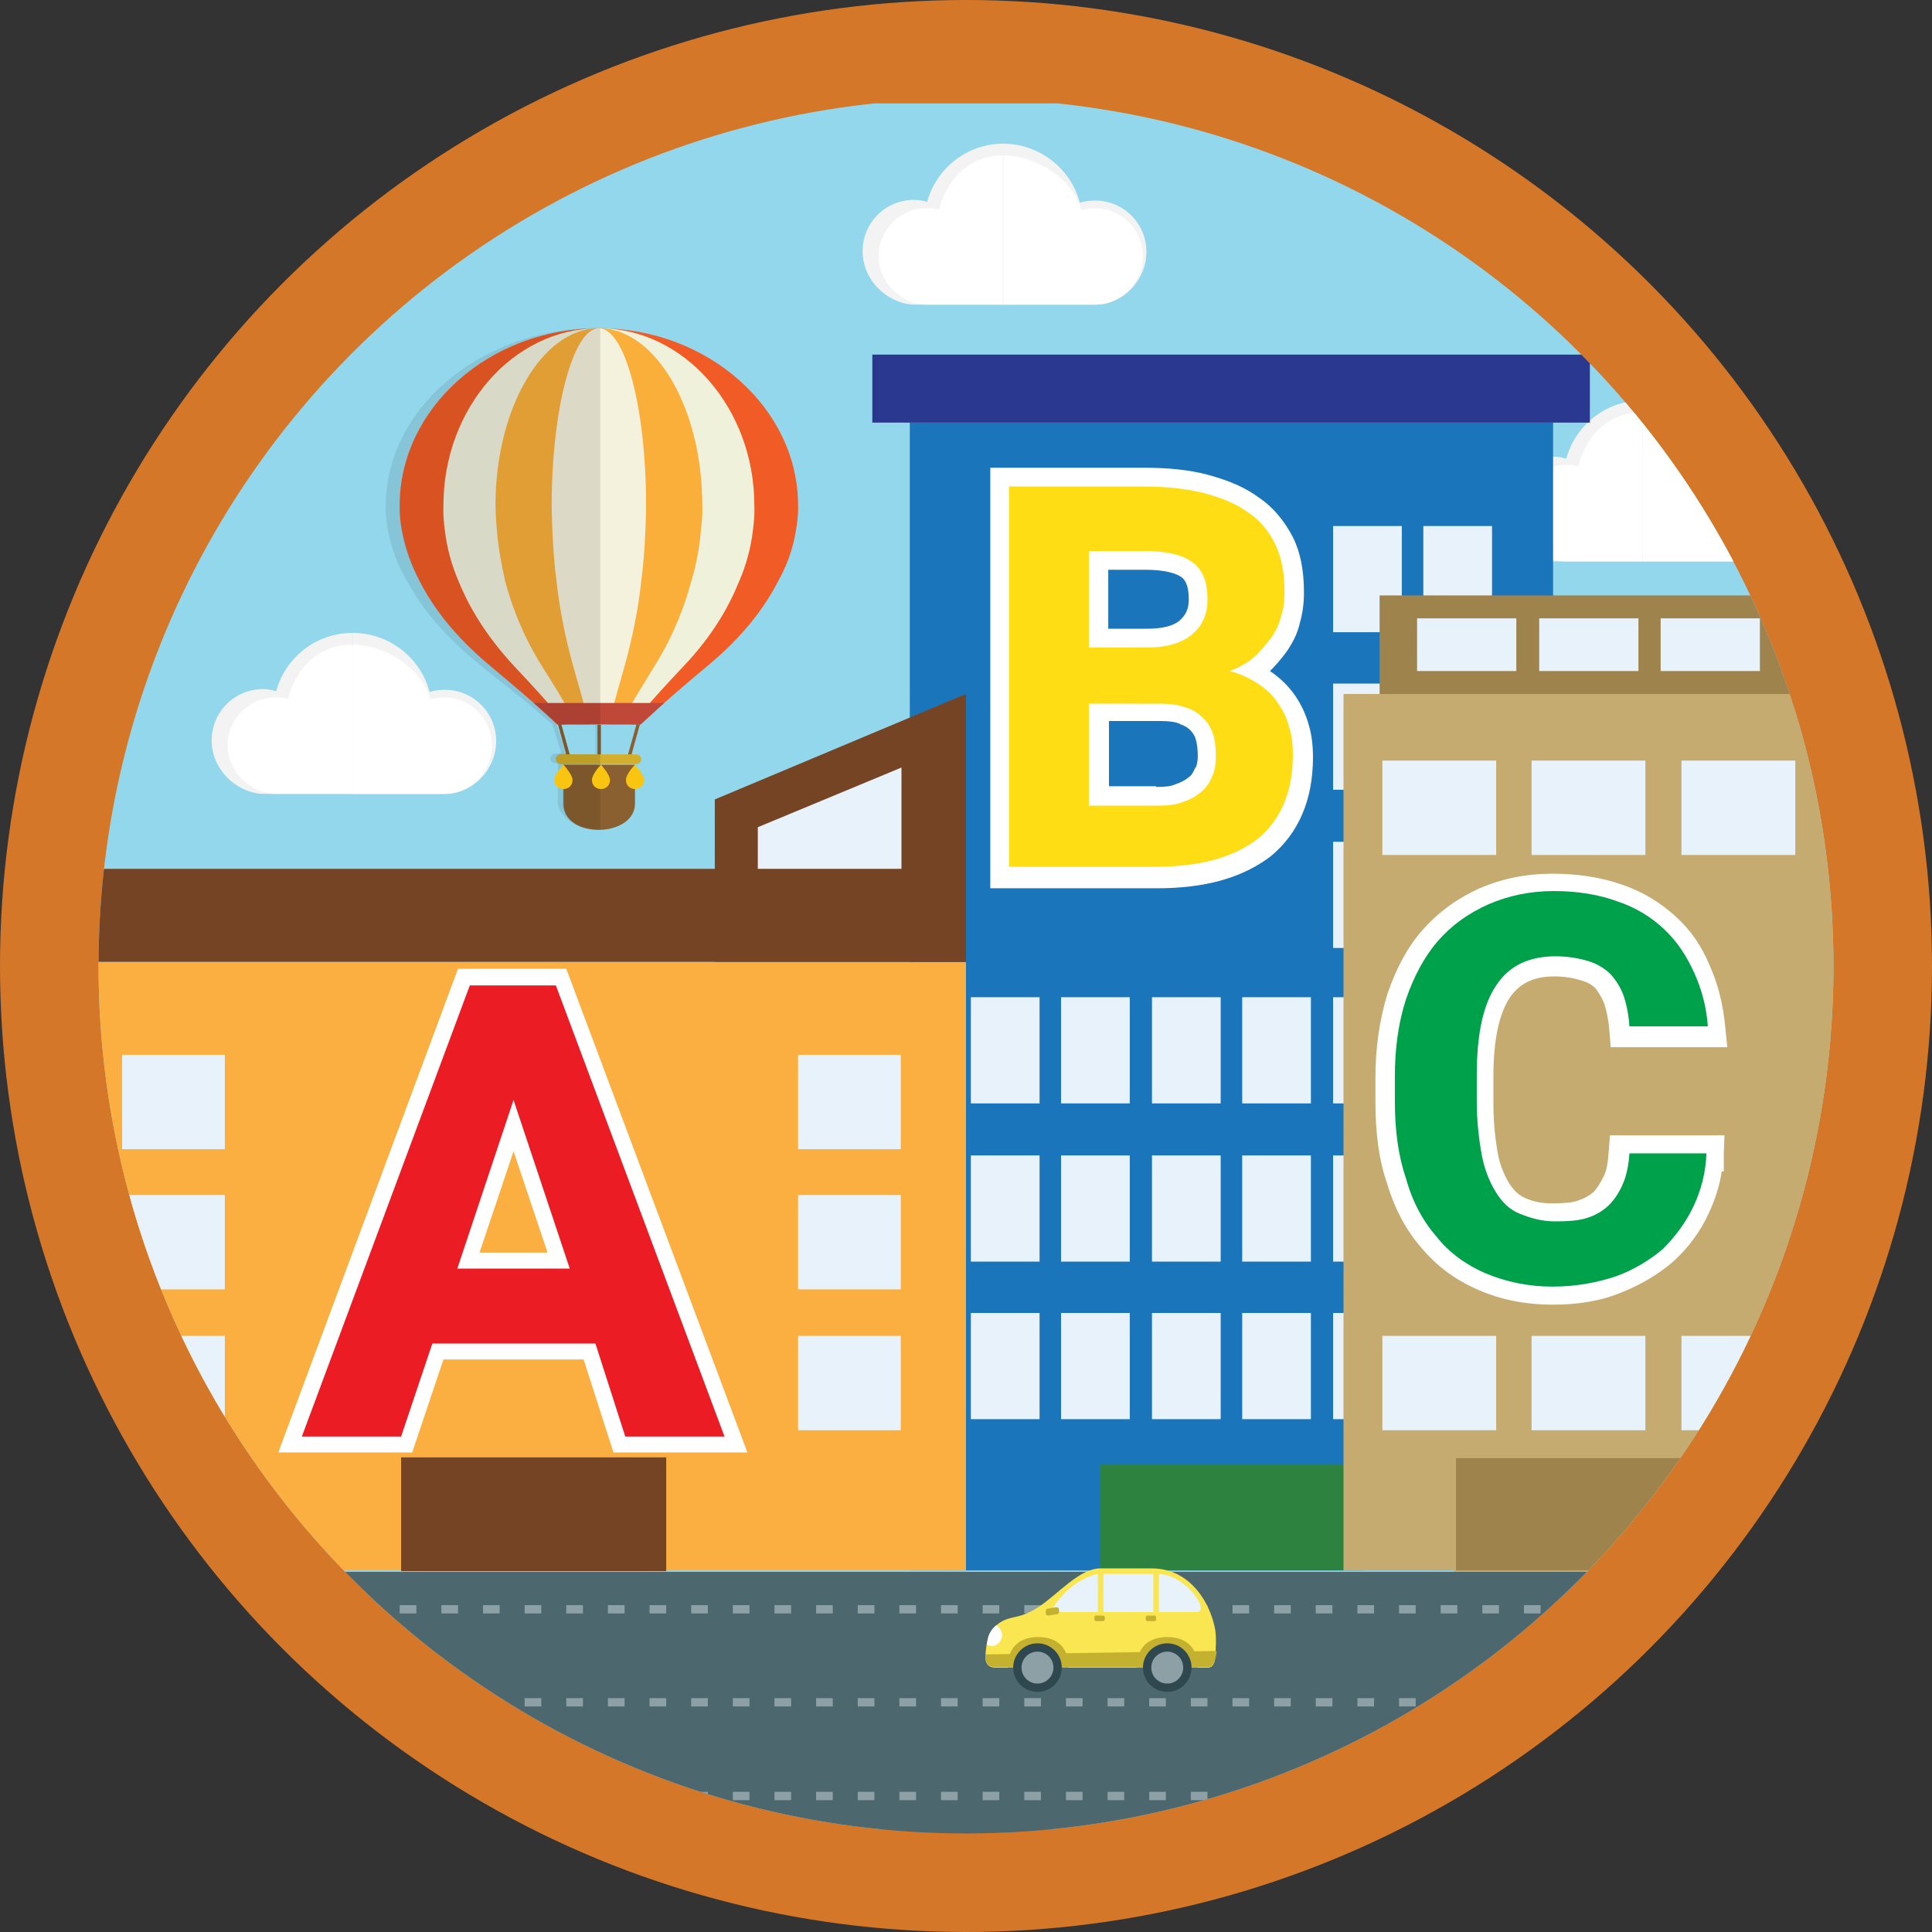 <?xml version="1.0" encoding="utf-8"?>
<!-- Generator: Adobe Illustrator 19.1.0, SVG Export Plug-In . SVG Version: 6.00 Build 0)  -->
<svg version="1.1" id="Layer_1" xmlns="http://www.w3.org/2000/svg" xmlns:xlink="http://www.w3.org/1999/xlink" x="0px" y="0px"
	 viewBox="-550 773.6 278.4 278.4" style="enable-background:new -550 773.6 278.4 278.4;" xml:space="preserve">
<rect x="-550" y="773.6" width="278.4" height="278.4" fill="#333333" stroke="none"/>
<style type="text/css">
	.st0{fill:#D57728;}
	.st1{clip-path:url(#SVGID_2_);fill:#93D7ED;}
	.st2{clip-path:url(#SVGID_4_);}
	.st3{fill:#F3F3F3;}
	.st4{fill:#FFFFFF;}
	.st5{clip-path:url(#SVGID_6_);}
	.st6{clip-path:url(#SVGID_8_);}
	.st7{clip-path:url(#SVGID_10_);}
	.st8{fill:#1B75BB;}
	.st9{fill:#E8F2FA;}
	.st10{fill:#2E8240;}
	.st11{fill:#2B388F;}
	.st12{clip-path:url(#SVGID_12_);}
	.st13{fill:#9E834D;}
	.st14{fill:#C6AB71;}
	.st15{fill:#9E834D;stroke:#C6AB71;stroke-width:0.216;stroke-miterlimit:22.926;}
	.st16{clip-path:url(#SVGID_14_);}
	.st17{fill:#FAAF40;}
	.st18{fill:#744425;}
	.st19{clip-path:url(#SVGID_16_);}
	.st20{opacity:0.3;fill:#6996A7;enable-background:new    ;}
	.st21{fill:#8B6031;}
	.st22{fill:#F05B26;}
	.st23{fill:#F0F1DB;}
	.st24{fill:#FAAF3B;}
	.st25{fill:#F4F2DC;}
	.st26{fill:#BF4839;}
	.st27{fill:#D4AF2C;}
	.st28{opacity:0.1;enable-background:new    ;}
	.st29{fill:#F9C511;}
	.st30{clip-path:url(#SVGID_18_);fill:#4D676E;}
	
		.st31{clip-path:url(#SVGID_20_);fill:none;stroke:#8CA0A6;stroke-width:1.2;stroke-miterlimit:22.926;stroke-dasharray:2.4,3.6;}
	
		.st32{clip-path:url(#SVGID_22_);fill:none;stroke:#8CA0A6;stroke-width:1.2;stroke-miterlimit:22.926;stroke-dasharray:2.4,3.6;}
	
		.st33{clip-path:url(#SVGID_24_);fill:none;stroke:#8CA0A6;stroke-width:1.2;stroke-miterlimit:22.926;stroke-dasharray:2.4,3.6;}
	.st34{clip-path:url(#SVGID_26_);}
	.st35{fill:#FAE651;}
	.st36{fill:#C3B12F;}
	.st37{fill:#2F484F;}
	.st38{fill:#8CA0A6;}
	.st39{fill:#EC1C24;}
	.st40{fill:#FFDD15;}
	.st41{fill:#00A14B;}
</style>
<g>
	<circle class="st0" cx="-410.8" cy="912.8" r="139.2"/>
	<g>
		<g>
			<defs>
				<circle id="SVGID_1_" cx="-410.8" cy="912.8" r="125"/>
			</defs>
			<clipPath id="SVGID_2_">
				<use xlink:href="#SVGID_1_"  style="overflow:visible;"/>
			</clipPath>
			<rect x="-568" y="788.5" class="st1" width="314.5" height="248.7"/>
		</g>
		<g>
			<defs>
				<circle id="SVGID_3_" cx="-410.8" cy="912.8" r="125"/>
			</defs>
			<clipPath id="SVGID_4_">
				<use xlink:href="#SVGID_3_"  style="overflow:visible;"/>
			</clipPath>
			<g class="st2">
				<g>
					<path class="st3" d="M-313.3,831.3c-5.3,0-9.7,3.6-11,8.4c-0.6-0.2-1.3-0.3-1.9-0.3c-4.1,0-7.4,3.3-7.4,7.4
						c0,4,3.3,7.4,7.2,7.7l0,0h13.1V831.3L-313.3,831.3z"/>
					<path class="st4" d="M-313.3,833c-4.9,0-8.1,3.3-9.3,7.8c-0.6-0.2-1.2-0.2-1.8-0.2c-3.8,0-6.9,3.1-6.9,6.9c0,3.7,3.1,6.8,6.7,7
						l0,0h11.3V833z"/>
				</g>
				<g>
					<path class="st3" d="M-292.6,846.9c0-4.1-3.3-7.4-7.4-7.4c-0.7,0-1.5,0.1-2.2,0.3c-1.3-4.9-5.8-8.5-11.1-8.5v23.2h13.3l0,0
						C-295.9,854.5-292.6,850.9-292.6,846.9z"/>
					<path class="st4" d="M-293.2,847.5c0-3.8-3.1-6.9-6.9-6.9c-0.7,0-1.4,0.1-2,0.3c-1.2-4.5-6.4-7.9-11.2-7.9v21.5h13.3
						C-296.2,854.5-293.2,851.2-293.2,847.5z"/>
				</g>
			</g>
		</g>
		<g>
			<defs>
				<circle id="SVGID_5_" cx="-410.8" cy="912.8" r="125"/>
			</defs>
			<clipPath id="SVGID_6_">
				<use xlink:href="#SVGID_5_"  style="overflow:visible;"/>
			</clipPath>
			<g class="st5">
				<g>
					<path class="st3" d="M-499.2,864.8c-5.3,0-9.7,3.6-11,8.4c-0.6-0.2-1.3-0.3-1.9-0.3c-4.1,0-7.4,3.3-7.4,7.4
						c0,4,3.3,7.4,7.2,7.7l0,0h13.1C-499.2,888-499.2,864.8-499.2,864.8z"/>
					<path class="st4" d="M-499.2,866.5c-4.9,0-8.1,3.3-9.3,7.8c-0.6-0.2-1.2-0.2-1.8-0.2c-3.8,0-6.9,3.1-6.9,6.9
						c0,3.7,3.1,6.8,6.7,7l0,0h11.3V866.5z"/>
				</g>
				<g>
					<path class="st3" d="M-478.5,880.4c0-4.1-3.3-7.4-7.4-7.4c-0.7,0-1.5,0.1-2.2,0.3c-1.3-4.9-5.8-8.5-11.1-8.5V888h13.3l0,0
						C-481.8,888-478.5,884.4-478.5,880.4z"/>
					<path class="st4" d="M-479.1,881c0-3.8-3.1-6.9-6.9-6.9c-0.7,0-1.4,0.1-2,0.3c-1.2-4.5-6.4-7.9-11.2-7.9V888h13.3
						C-482.1,888-479.1,884.7-479.1,881z"/>
				</g>
			</g>
		</g>
		<g>
			<defs>
				<circle id="SVGID_7_" cx="-410.8" cy="912.8" r="125"/>
			</defs>
			<clipPath id="SVGID_8_">
				<use xlink:href="#SVGID_7_"  style="overflow:visible;"/>
			</clipPath>
			<g class="st6">
				<g>
					<path class="st3" d="M-405.4,794.3c-5.3,0-9.7,3.6-11,8.4c-0.6-0.2-1.3-0.3-1.9-0.3c-4.1,0-7.4,3.3-7.4,7.4
						c0,4,3.3,7.4,7.2,7.7l0,0h13.1L-405.4,794.3L-405.4,794.3z"/>
					<path class="st4" d="M-405.4,796c-4.9,0-8.1,3.3-9.3,7.8c-0.6-0.2-1.2-0.2-1.8-0.2c-3.8,0-6.9,3.1-6.9,6.9c0,3.7,3.1,6.8,6.7,7
						l0,0h11.3V796z"/>
				</g>
				<g>
					<path class="st3" d="M-384.8,809.9c0-4.1-3.3-7.4-7.4-7.4c-0.7,0-1.5,0.1-2.2,0.3c-1.3-4.9-5.8-8.5-11.1-8.5v23.2h13.3l0,0
						C-388.1,817.5-384.8,813.9-384.8,809.9z"/>
					<path class="st4" d="M-385.3,810.5c0-3.8-3.1-6.9-6.9-6.9c-0.7,0-1.4,0.1-2,0.3c-1.2-4.5-6.4-7.9-11.2-7.9v21.5h13.3
						C-388.4,817.5-385.3,814.2-385.3,810.5z"/>
				</g>
			</g>
		</g>
		<g>
			<defs>
				<circle id="SVGID_9_" cx="-410.8" cy="912.8" r="125"/>
			</defs>
			<clipPath id="SVGID_10_">
				<use xlink:href="#SVGID_9_"  style="overflow:visible;"/>
			</clipPath>
			<g class="st7">
				<rect x="-418.9" y="834.5" class="st8" width="92.7" height="165.4"/>
				<g>
					<rect x="-410.1" y="962.8" class="st9" width="9.9" height="15.3"/>
					<rect x="-397.1" y="962.8" class="st9" width="9.9" height="15.3"/>
					<rect x="-384" y="962.8" class="st9" width="9.9" height="15.3"/>
					<rect x="-410.1" y="940.1" class="st9" width="9.9" height="15.3"/>
					<rect x="-397.1" y="940.1" class="st9" width="9.9" height="15.3"/>
					<rect x="-384" y="940.1" class="st9" width="9.9" height="15.3"/>
					<rect x="-410.1" y="917.3" class="st9" width="9.9" height="15.3"/>
					<rect x="-397.1" y="917.3" class="st9" width="9.9" height="15.3"/>
					<rect x="-384" y="917.3" class="st9" width="9.9" height="15.3"/>
					<rect x="-371" y="962.8" class="st9" width="9.9" height="15.3"/>
					<rect x="-371" y="940.1" class="st9" width="9.9" height="15.3"/>
					<rect x="-371" y="917.3" class="st9" width="9.9" height="15.3"/>
					<rect x="-357.9" y="962.8" class="st9" width="9.9" height="15.3"/>
					<rect x="-357.9" y="940.1" class="st9" width="9.9" height="15.3"/>
					<rect x="-357.9" y="917.3" class="st9" width="9.9" height="15.3"/>
					<rect x="-344.9" y="962.8" class="st9" width="9.9" height="15.3"/>
					<rect x="-344.9" y="940.1" class="st9" width="9.9" height="15.3"/>
					<rect x="-344.9" y="917.3" class="st9" width="9.9" height="15.3"/>
					<rect x="-357.9" y="894.9" class="st9" width="9.9" height="15.3"/>
					<rect x="-357.9" y="872.1" class="st9" width="9.9" height="15.3"/>
					<rect x="-357.9" y="849.4" class="st9" width="9.9" height="15.3"/>
					<rect x="-344.9" y="894.9" class="st9" width="9.9" height="15.3"/>
					<rect x="-344.9" y="872.1" class="st9" width="9.9" height="15.3"/>
					<rect x="-344.9" y="849.4" class="st9" width="9.9" height="15.3"/>
					<rect x="-391.5" y="984.6" class="st10" width="38" height="15.3"/>
				</g>
				<rect x="-424.3" y="824.7" class="st11" width="103.4" height="9.8"/>
			</g>
		</g>
		<g>
			<defs>
				<circle id="SVGID_11_" cx="-410.8" cy="912.8" r="125"/>
			</defs>
			<clipPath id="SVGID_12_">
				<use xlink:href="#SVGID_11_"  style="overflow:visible;"/>
			</clipPath>
			<g class="st12">
				<rect x="-351.2" y="859.4" class="st13" width="60.2" height="16.1"/>
				<rect x="-356.4" y="873.6" class="st14" width="70.6" height="126.3"/>
				<rect x="-340.3" y="983.6" class="st15" width="38.2" height="16.4"/>
				<g>
					<g>
						<rect x="-307.7" y="966.1" class="st9" width="16.4" height="13.6"/>
						<rect x="-329.3" y="966.1" class="st9" width="16.4" height="13.6"/>
						<rect x="-350.8" y="966.1" class="st9" width="16.4" height="13.6"/>
						<rect x="-307.7" y="883.2" class="st9" width="16.4" height="13.6"/>
						<rect x="-329.3" y="883.2" class="st9" width="16.4" height="13.6"/>
						<rect x="-350.8" y="883.2" class="st9" width="16.4" height="13.6"/>
					</g>
					<rect x="-310.7" y="862.7" class="st9" width="14.3" height="7.6"/>
					<rect x="-328.2" y="862.7" class="st9" width="14.3" height="7.6"/>
					<rect x="-345.8" y="862.7" class="st9" width="14.3" height="7.6"/>
				</g>
			</g>
		</g>
		<g>
			<defs>
				<circle id="SVGID_13_" cx="-410.8" cy="912.8" r="125"/>
			</defs>
			<clipPath id="SVGID_14_">
				<use xlink:href="#SVGID_13_"  style="overflow:visible;"/>
			</clipPath>
			<g class="st16">
				<rect x="-541.7" y="912.2" class="st17" width="130.9" height="87.7"/>
				<rect x="-492.2" y="983.6" class="st18" width="38.2" height="16.4"/>
				<g>
					<rect x="-435" y="966.1" class="st9" width="14.8" height="13.6"/>
					<rect x="-435" y="945.8" class="st9" width="14.8" height="13.6"/>
					<rect x="-435" y="925.6" class="st9" width="14.8" height="13.6"/>
					<rect x="-532.4" y="966.1" class="st9" width="14.8" height="13.6"/>
					<rect x="-532.4" y="945.8" class="st9" width="14.8" height="13.6"/>
					<rect x="-532.4" y="925.6" class="st9" width="14.8" height="13.6"/>
				</g>
				<rect x="-541.7" y="898.8" class="st18" width="130.9" height="13.4"/>
				<polygon class="st18" points="-410.8,873.6 -447,888.8 -447,912.2 -410.8,912.2 				"/>
				<polygon class="st9" points="-420.1,884.2 -440.8,892.8 -440.8,898.8 -420.1,898.8 				"/>
			</g>
		</g>
		<g>
			<defs>
				<circle id="SVGID_15_" cx="-410.8" cy="912.8" r="125"/>
			</defs>
			<clipPath id="SVGID_16_">
				<use xlink:href="#SVGID_15_"  style="overflow:visible;"/>
			</clipPath>
			<g class="st19">
				<path class="st20" d="M-494.1,850c0.5,2.6,1.4,5.1,2.8,7.4c2,3.7,5.3,7.9,10.7,12.2c2.7,2.2,4.9,3.9,6.5,5.2
					c2,1.7,3.1,2.7,3.5,3c0.1,0.1,0.1,0.1,0.1,0.1h0.1l1.3,4.3h-0.8c-0.4,0-0.8,0.3-0.8,0.7c0,0.4,0.3,0.7,0.8,0.7h0.3v5.7
					c0,1.3,1.8,3.8,5.7,3.8v-10.9v-4.3v-57l0,0c-16.8-0.1-30.5,11.6-30.5,25.5C-494.4,846.4-494.5,847.7-494.1,850z M-469.8,878h0.8
					h1.7h1.8h1.3v4.3h-4.2"/>
				<g>
					<path class="st21" d="M-458.5,883.8v5.6c0,4.9-10.3,5.2-10.3,0v-5.6H-458.5z"/>
					<rect x="-463.9" y="877.3" class="st21" width="0.5" height="6.1"/>
					<g>
						<polygon class="st21" points="-459.8,883.4 -459.3,883.4 -457.6,877.3 -458.1,877.3 						"/>
						<polygon class="st21" points="-467.6,883.4 -468.1,883.4 -469.8,877.3 -469.3,877.3 						"/>
					</g>
					<g>
						<path class="st22" d="M-492.1,850c-0.4-2.2-0.3-3.6-0.3-3.6c0-13.9,12.8-25.5,28.7-25.5c15.8,0,28.7,11.6,28.7,25.5
							c0,0,0.1,1.3-0.3,3.6c-0.4,2.6-1.3,5.1-2.6,7.4c-1.9,3.7-5,7.9-10.2,12.2c-6.6,5.5-9.6,8.4-9.6,8.4h-6h-6c0,0-3-2.9-9.6-8.4
							c-5.2-4.3-8.3-8.5-10.2-12.2C-490.7,855.1-491.6,852.6-492.1,850z"/>
						<path class="st23" d="M-485.9,850c-0.3-2.2-0.2-3.6-0.2-3.6c0-13.9,10-25.5,22.4-25.5c12.4,0,22.4,11.6,22.4,25.5
							c0,0,0.1,1.3-0.2,3.6c-0.3,2.6-1,5.1-2,7.4c-1.5,3.7-3.9,7.9-8,12.2c-5.2,5.5-7.5,8.4-7.5,8.4h-4.7h-4.7c0,0-2.3-2.9-7.5-8.4
							c-4-4.3-6.5-8.5-8-12.2C-484.9,855.1-485.6,852.6-485.9,850z"/>
						<path class="st24" d="M-478.4,850c-0.2-2.2-0.2-3.6-0.2-3.6c0-13.9,6.7-25.5,14.9-25.5c8.2,0,14.9,11.6,14.9,25.5
							c0,0,0.1,1.3-0.2,3.6c-0.2,2.6-0.7,5.1-1.4,7.4c-1,3.7-2.6,7.9-5.3,12.2c-3.4,5.5-5,8.4-5,8.4h-3.1h-3.1c0,0-1.5-2.9-5-8.4
							c-2.7-4.3-4.3-8.5-5.3-12.2C-477.7,855.1-478.2,852.6-478.4,850z"/>
						<path class="st25" d="M-470.4,850c-0.1-2.2-0.1-3.6-0.1-3.6c0-13.9,3.1-25.5,6.8-25.5c3.8,0,6.8,11.6,6.8,25.5
							c0,0,0,1.3-0.1,3.6c-0.1,2.6-0.3,5.1-0.6,7.4c-0.4,3.7-1.2,7.9-2.4,12.2c-1.6,5.5-2.3,8.4-2.3,8.4h-1.4h-1.4
							c0,0-0.7-2.9-2.3-8.4c-1.2-4.3-2-8.5-2.4-12.2C-470.1,855.1-470.3,852.6-470.4,850z"/>
						<path class="st26" d="M-454.3,874.9c-2.3,2.1-3.4,3.1-3.4,3.1h-6h-6c0,0-1.1-1.1-3.4-3.1H-454.3z"/>
					</g>
					<path class="st27" d="M-469.9,883c0,0.4,0.3,0.7,0.7,0.7h10.9c0.4,0,0.7-0.3,0.7-0.7l0,0c0-0.4-0.3-0.7-0.7-0.7h-10.8
						C-469.5,882.3-469.9,882.6-469.9,883L-469.9,883z"/>
				</g>
				<path class="st28" d="M-492.1,850c0.4,2.6,1.3,5.1,2.6,7.4c1.9,3.7,5,7.9,10.2,12.2c2.6,2.2,4.6,3.9,6.2,5.2
					c1.9,1.7,3,2.7,3.3,3c0.1,0.1,0.1,0.1,0.1,0.1h0.1l1.2,4.3h-0.8c-0.5,0-0.8,0.5-0.7,1c0.1,0.3,0.4,0.5,0.7,0.5h0.3v5.6
					c0,3.2,3.7,3.8,5.4,3.8v-10.9v-4.3v-57c-15.9-0.1-28.9,11.6-28.9,25.5C-492.4,846.4-492.5,847.7-492.1,850z M-469.1,878h0.7h1.6
					h1.7h1.2v4.3h-4L-469.1,878z"/>
				<path class="st29" d="M-459.8,886c0,0.8,0.6,1.3,1.3,1.3s1.3-0.5,1.3-1.3c0-0.8-1.3-2.2-1.3-2.2S-459.8,885.1-459.8,886z"/>
				<path class="st29" d="M-464.7,886c0,0.8,0.6,1.3,1.3,1.3c0.7,0,1.3-0.5,1.3-1.3c0-0.8-1.3-2.2-1.3-2.2S-464.7,885.1-464.7,886z"
					/>
				<path class="st29" d="M-470.1,886c0,0.8,0.6,1.3,1.3,1.3c0.7,0,1.3-0.5,1.3-1.3c0-0.8-1.3-2.2-1.3-2.2S-470.1,885.1-470.1,886z"
					/>
			</g>
		</g>
		<g>
			<defs>
				<circle id="SVGID_17_" cx="-410.8" cy="912.8" r="125"/>
			</defs>
			<clipPath id="SVGID_18_">
				<use xlink:href="#SVGID_17_"  style="overflow:visible;"/>
			</clipPath>
			<rect x="-552.4" y="1000.1" class="st30" width="283.2" height="37.7"/>
		</g>
		<g>
			<defs>
				<circle id="SVGID_19_" cx="-410.8" cy="912.8" r="125"/>
			</defs>
			<clipPath id="SVGID_20_">
				<use xlink:href="#SVGID_19_"  style="overflow:visible;"/>
			</clipPath>
			<line class="st31" x1="-552.4" y1="1005.5" x2="-269.2" y2="1005.5"/>
		</g>
		<g>
			<defs>
				<circle id="SVGID_21_" cx="-410.8" cy="912.8" r="125"/>
			</defs>
			<clipPath id="SVGID_22_">
				<use xlink:href="#SVGID_21_"  style="overflow:visible;"/>
			</clipPath>
			<line class="st32" x1="-552.4" y1="1032.4" x2="-269.2" y2="1032.4"/>
		</g>
		<g>
			<defs>
				<circle id="SVGID_23_" cx="-410.8" cy="912.8" r="125"/>
			</defs>
			<clipPath id="SVGID_24_">
				<use xlink:href="#SVGID_23_"  style="overflow:visible;"/>
			</clipPath>
			<line class="st33" x1="-552.4" y1="1018.9" x2="-269.2" y2="1018.9"/>
		</g>
		<g>
			<defs>
				<circle id="SVGID_25_" cx="-410.8" cy="912.8" r="125"/>
			</defs>
			<clipPath id="SVGID_26_">
				<use xlink:href="#SVGID_25_"  style="overflow:visible;"/>
			</clipPath>
			<g class="st34">
				<path class="st35" d="M-384.1,999.6h-7.3c-3.1,0-6.2,3.8-9,5.6c-2,1.3-3.1,1.3-4.1,1.6c-1.6,0.4-2.4,1.4-2.9,2.2
					c-0.4,0.8-0.6,2.6-0.6,3.5c0,1,0.7,1.4,1.3,1.4h30.8c0.7,0,1-0.8,1-1.5c0.1-1,0.2-2.9,0-4C-375.5,1005-378.2,999.6-384.1,999.6z
					"/>
				<path class="st36" d="M-408,1012.4c0-0.1,0-0.3,0-0.4l33.3-0.5c0,0.3,0,0.6-0.1,0.8c-0.1,0.6-0.4,1.5-1,1.5h-30.8
					C-407.3,1013.9-408,1013.4-408,1012.4z"/>
				<path class="st36" d="M-377.4,1013.9c0-3.2-2-4.4-4.4-4.4c-2.5,0-4.4,1.3-4.4,4.4H-377.4z"/>
				<circle class="st37" cx="-381.8" cy="1013.9" r="3.5"/>
				<circle class="st38" cx="-381.8" cy="1013.9" r="2.3"/>
				<path class="st36" d="M-396,1013.9c0-3.2-2-4.4-4.4-4.4c-2.5,0-4.4,1.3-4.4,4.4H-396z"/>
				<circle class="st37" cx="-400.5" cy="1013.9" r="3.5"/>
				<circle class="st38" cx="-400.5" cy="1013.9" r="2.3"/>
				<path class="st9" d="M-391.8,1000.4c0,0-4.2,0.7-6.8,5.5h6.8V1000.4z"/>
				<rect x="-391" y="1000.4" class="st9" width="7.2" height="5.5"/>
				<path class="st9" d="M-383,1000.4v5.5c0,0,3.4,0,5.4,0C-375.5,1005.9-379,1000.6-383,1000.4z"/>
				<path class="st36" d="M-392.3,1006.9c0,0.2,0.1,0.3,0.3,0.3h0.9c0.2,0,0.3-0.1,0.3-0.3v-0.2c0-0.2-0.1-0.3-0.3-0.3h-0.9
					c-0.2,0-0.3,0.1-0.3,0.3V1006.9z"/>
				<path class="st36" d="M-384.9,1006.9c0,0.2,0.1,0.3,0.3,0.3h0.9c0.2,0,0.3-0.1,0.3-0.3v-0.2c0-0.2-0.1-0.3-0.3-0.3h-0.9
					c-0.2,0-0.3,0.1-0.3,0.3V1006.9z"/>
				<path class="st36" d="M-399.3,1006.1c0,0.2,0.2,0.3,0.4,0.3l1.2-0.2c0.2,0,0.3-0.2,0.3-0.4v-0.3c0-0.2-0.2-0.3-0.4-0.3l-1.2,0.2
					c-0.2,0-0.3,0.2-0.3,0.4V1006.1z"/>
				<path class="st4" d="M-406.4,1007.8c0.4,0.3,0.8,0.8,0.8,1.4c0,0.9-0.7,1.6-1.5,1.6c-0.2,0-0.5-0.1-0.7-0.2
					c0.1-0.6,0.2-1.2,0.4-1.6C-407.2,1008.6-406.9,1008.1-406.4,1007.8z"/>
			</g>
		</g>
	</g>
</g>
<g>
	<path class="st4" d="M-461.6,982.9l-4.3-13.4h-20.2l-4.5,13.4h-19.3l25.9-69.7h15.6l26.1,69.7H-461.6z M-471.1,954.1l-4.9-14.6
		l-4.9,14.6H-471.1z"/>
	<path class="st39" d="M-464.2,967.2h-23.5l-4.5,13.4h-14.3l24.2-65h12.4l24.3,65h-14.3L-464.2,967.2z M-484.1,956.4h16.2l-8.1-24.3
		L-484.1,956.4z"/>
</g>
<g>
	<path class="st4" d="M-407.3,901.6V841h22c3.7,0,6.6,0.3,9.3,1c3.3,0.9,5.5,1.9,7.4,3.3c2.1,1.4,3.7,3.4,4.9,5.7
		c1.1,2.2,1.6,4.8,1.6,8c0,1.6-0.2,3-0.6,4.4c-0.3,1.4-1,2.8-1.9,4.1c-0.8,1.1-1.6,2-2.4,2.8c1.5,1,2.7,2.2,3.6,3.5
		c0.9,1.3,1.6,2.8,2,4.3c0.4,1.3,0.6,2.9,0.6,4.6c0,6.2-2.1,11-6.1,14.3c-4.1,3.1-9.4,4.6-16.4,4.6H-407.3z M-383.4,887
		c1.3,0,2.2-0.1,2.8-0.4c0.9-0.3,1.4-0.6,1.9-1c0.4-0.3,0.6-0.6,0.9-1.3l0.1-0.1c0.1-0.2,0.3-0.8,0.3-1.6c0-1-0.1-1.8-0.3-2.5
		c-0.1-0.4-0.4-0.9-0.8-1.3c-0.4-0.4-0.8-0.6-1.3-0.8l-0.1,0l-0.1-0.1c-0.7-0.3-1.6-0.4-2.8-0.4h-7.4v9.4H-383.4z M-384.7,864.2
		c2.2,0,3.8-0.4,4.7-1.2c0.9-0.8,1.3-1.7,1.3-3c0-2.5-0.8-3-1-3.2c-0.7-0.5-2.2-1.1-5.3-1.1h-5.3v8.5H-384.7z"/>
	<path class="st40" d="M-404.6,898.9v-55.2h19.3c3.2,0,6.1,0.3,8.6,0.9c2.6,0.7,4.7,1.5,6.5,2.8c1.8,1.2,3.1,2.8,4,4.7
		c0.9,1.9,1.3,4.2,1.3,6.7c0,1.2-0.1,2.4-0.5,3.6c-0.3,1.2-0.8,2.3-1.5,3.2c-0.7,0.9-1.5,1.9-2.4,2.7s-2.2,1.5-3.5,2
		c1.6,0.4,3,1.1,4.2,1.9s2.2,1.8,2.8,2.8c0.8,1.1,1.3,2.3,1.6,3.5c0.4,1.2,0.5,2.6,0.5,3.9c0,5.4-1.8,9.4-5.1,12.1
		c-3.5,2.7-8.4,4-14.7,4H-404.6L-404.6,898.9z M-393.1,866.9h8.4c3,0,5.1-0.7,6.5-1.9s2.2-2.8,2.2-5c0-2.6-0.7-4.3-2.2-5.4
		c-1.5-1.1-3.8-1.6-6.9-1.6h-8V866.9z M-393.1,874.9v14.8h9.7c1.5,0,2.7-0.1,3.8-0.5c1.1-0.4,1.9-0.8,2.7-1.5
		c0.8-0.7,1.2-1.3,1.6-2.3c0.4-0.8,0.5-1.9,0.5-2.8c0-1.2-0.1-2.3-0.4-3.2s-0.8-1.8-1.5-2.4c-0.7-0.7-1.5-1.2-2.6-1.5
		c-1.1-0.4-2.3-0.5-3.8-0.5H-393.1z"/>
</g>
<g>
	<path class="st4" d="M-326.3,961.6c-3.8,0-7.4-0.7-10.6-2.1c-3.3-1.4-6-3.4-8.2-6c-2.2-2.5-3.9-5.6-5-9.3
		c-1.2-3.4-1.7-7.3-1.7-11.8v-3.6c0-4.3,0.6-8.2,1.7-11.9c1.3-3.8,2.9-6.8,5.1-9.3c2.3-2.6,5.1-4.6,8.2-6c3.3-1.4,6.7-2.1,10.5-2.1
		c3.6,0,7,0.5,10.1,1.6c2.9,1,5.4,2.5,7.7,4.6c2.1,1.9,3.7,4.2,4.9,7.1c1.2,2.7,1.9,5.6,2.2,8.7l0.3,3h-16.8l-0.2-2.5
		c-0.1-1.4-0.4-2.7-0.7-3.7c-0.3-0.8-0.7-1.5-1.3-2.3c-0.5-0.5-1.2-0.9-2-1.1c-1.2-0.4-2.6-0.6-3.9-0.6c-3,0-5,1-6.4,3
		c-1.6,2.4-2.4,6.2-2.4,11.4v3.8c0,2.5,0.2,4.8,0.6,7.1c0.3,1.8,0.9,3.2,1.6,4.4c0.7,1.1,1.4,1.8,2.3,2.2c1.3,0.6,2.5,0.8,4,0.8
		c1.7,0,2.9-0.1,3.7-0.4c0.9-0.3,1.6-0.7,2.2-1.2c0.5-0.5,1-1.3,1.5-2.3c0.4-0.8,0.6-1.9,0.7-3.4l0.2-2.5h16.5l-0.1,2.6v2.6l-0.3,0
		c-0.3,2.1-1,4.2-1.9,6.1c-1.2,2.6-2.9,4.9-5.1,6.9c-2.2,1.9-4.8,3.4-7.6,4.5C-319.4,961.1-322.7,961.6-326.3,961.6z"/>
	<path class="st41" d="M-304.1,939.8c-0.1,2.8-0.8,5.4-1.9,7.7c-1.1,2.3-2.6,4.3-4.4,6.1c-1.9,1.6-4.2,3-6.7,3.9
		c-2.7,0.9-5.7,1.5-9.2,1.5c-3.5,0-6.7-0.7-9.6-1.9c-2.8-1.2-5.3-3-7.1-5.3c-2-2.3-3.5-5.1-4.4-8.4c-1.1-3.2-1.6-6.9-1.6-11.1v-3.6
		c0-4,0.5-7.7,1.6-11.1c1.1-3.2,2.6-6.1,4.6-8.4s4.4-4,7.3-5.3c2.8-1.2,5.9-1.9,9.4-1.9c3.4,0,6.5,0.5,9.2,1.5
		c2.7,0.9,4.9,2.3,6.7,4c1.9,1.8,3.2,3.8,4.3,6.2c1.1,2.4,1.8,5,2,7.8h-11.3c-0.1-1.6-0.4-3.1-0.8-4.3c-0.4-1.2-1.1-2.3-1.9-3.2
		c-0.8-0.8-1.9-1.5-3.2-1.9c-1.3-0.4-3-0.7-4.7-0.7c-3.8,0-6.7,1.3-8.6,4.2c-1.9,2.8-2.8,7.1-2.8,12.9v3.8c0,2.8,0.3,5.4,0.7,7.6
		c0.4,2.2,1.1,3.9,2,5.4c0.9,1.5,2,2.6,3.5,3.2s3.1,1.1,5.1,1.1c1.8,0,3.4-0.1,4.6-0.5c1.3-0.4,2.4-1.1,3.2-1.9
		c0.8-0.8,1.5-1.9,2-3.1c0.5-1.2,0.8-2.7,0.9-4.3h11.2V939.8z"/>
</g>
</svg>
